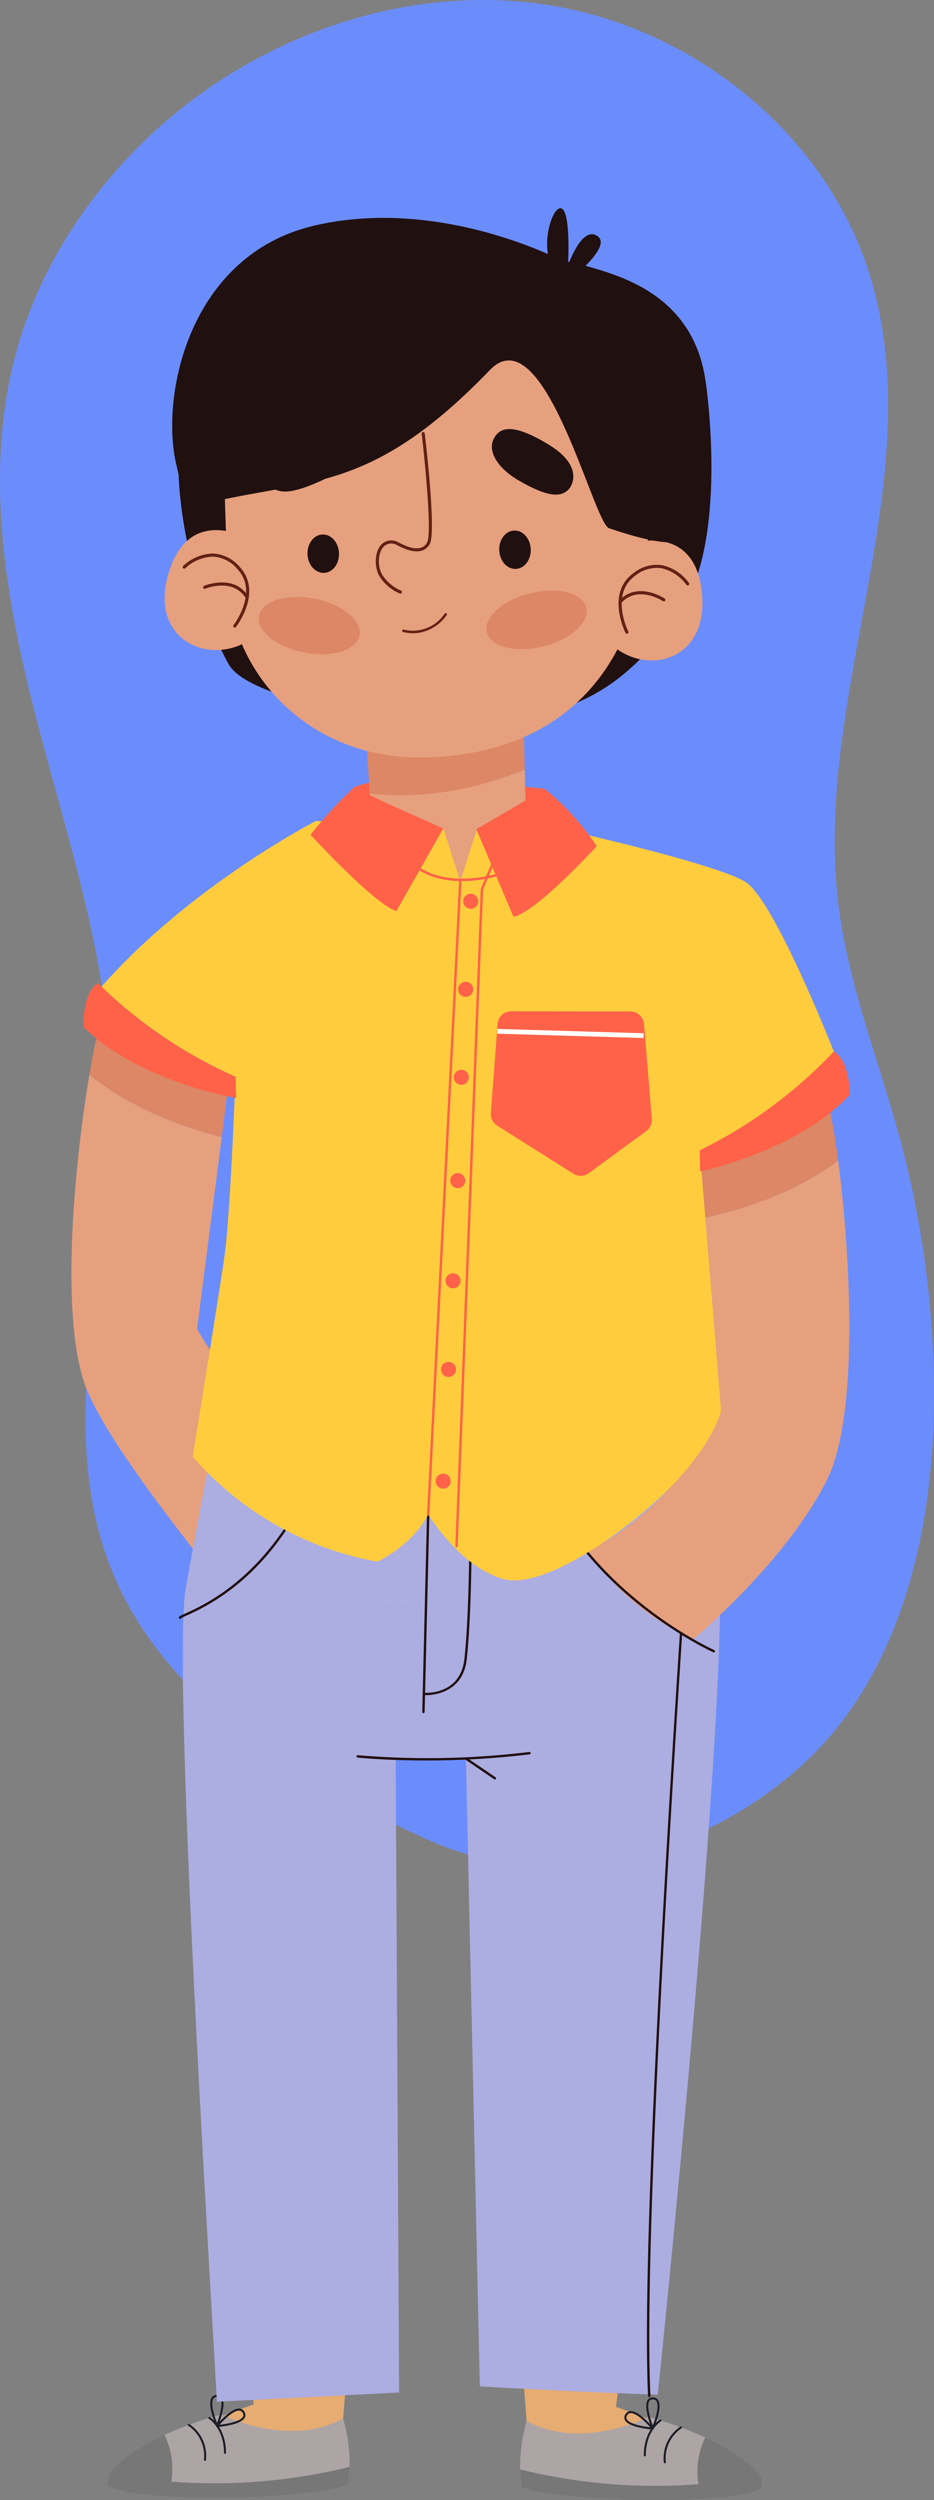 <svg xmlns="http://www.w3.org/2000/svg" width="196.18" height="524.612" viewBox="0 0 196.18 524.612">
  <rect x="0" y="0" width="196.18" height="524.612" fill="#808080" stroke="none"/>
  <g id="_26" data-name="26" transform="translate(-1215 -6323.242)">
    <g id="Grupo_174283" data-name="Grupo 174283" transform="translate(81.213 3893.367)">
      <path id="Trazado_114544" data-name="Trazado 114544" d="M148.172,430.52c-27.227-12.386-55.463-29.1-66.428-57.049-12.17-31.019.569-65.757.263-99.1-.243-26.414-8.756-51.923-15.454-77.465s-11.618-52.681-4.707-78.166C66.472,101.68,76.3,86.244,88.984,74c22.339-21.569,54.525-33.241,85.105-28.307s58.363,27.409,67.3,57.225c12.666,42.242-12.076,87.334-6.817,131.136,2.057,17.139,8.643,33.347,13.108,50.017a205.965,205.965,0,0,1,7,54.418c-.167,28.117-7.254,58.115-28.116,76.839C205.522,434.21,174.207,442.365,148.172,430.52Z" transform="translate(1075.283 2385.31)" fill="#6b8dfc"/>
    </g>
    <g id="Grupo_174544" data-name="Grupo 174544" transform="translate(1230 6366.938)">
      <g id="Grupo_174545" data-name="Grupo 174545">
        <path id="Trazado_180794" data-name="Trazado 180794" d="M273.978,1124.772,261.847,973.822l45.26-6.086s-9.5,115.154-14.521,152.244c0,0,29.075,10.087,29.029,15.533s-33.385,1.759-33.385,1.759-20.283,5.339-14.251-12.5" transform="translate(-178.212 -658.637)" fill="#e6ac71"/>
        <path id="Trazado_180795" data-name="Trazado 180795" d="M307.107,967.736l-45.26,6.086,7.293,90.746a154.049,154.049,0,0,0,29.787-4.172c4.181-44.18,8.18-92.66,8.18-92.66" transform="translate(-178.212 -658.637)" fill="#c78743"/>
        <path id="Trazado_180796" data-name="Trazado 180796" d="M413.273,1464.509c8.9,4.138,11.626,8.066,11.626,8.066s-.458,1.246-12.913,2.514a16.3,16.3,0,0,1,1.286-10.58" transform="translate(-280.154 -996.739)" fill="#777"/>
        <path id="Trazado_180797" data-name="Trazado 180797" d="M296.44,1451.847c11.6,6.362,25.546-.851,25.546-.851a77.833,77.833,0,0,1,11.955,4.316,16.3,16.3,0,0,0-1.286,10.58c-3.209.327-7.2.655-12.205.964-24.414,1.507-25.374-4.839-25.374-4.839a34.823,34.823,0,0,1,1.365-10.17" transform="translate(-200.821 -987.542)" fill="#ada5a5"/>
        <path id="Trazado_180798" data-name="Trazado 180798" d="M295.093,1485.5a36.125,36.125,0,0,0,.451,3.8s7.015,2.467,26.164,2.631c21.4.183,24.163-2.519,24.163-2.519a6.714,6.714,0,0,0-.286-2.553,118.517,118.517,0,0,1-50.492-1.361" transform="translate(-200.839 -1011.026)" fill="#777"/>
        <path id="Trazado_180799" data-name="Trazado 180799" d="M393.56,1457.911a7.792,7.792,0,0,0-3.393,7.33" transform="translate(-265.524 -992.249)" fill="none" stroke="#1c1d27" stroke-linecap="round" stroke-linejoin="round" stroke-width="0.427"/>
        <path id="Trazado_180800" data-name="Trazado 180800" d="M380.348,1453.351s-3.266,1.919-3.3,7.326" transform="translate(-256.619 -989.145)" fill="none" stroke="#1c1d27" stroke-linecap="round" stroke-linejoin="round" stroke-width="0.427"/>
        <path id="Trazado_180801" data-name="Trazado 180801" d="M379.823,1445.089s2.723-6.152.054-6.267S379.823,1445.089,379.823,1445.089Z" transform="translate(-257.725 -979.255)" fill="none" stroke="#1c1d27" stroke-linecap="round" stroke-linejoin="round" stroke-width="0.427"/>
        <path id="Trazado_180802" data-name="Trazado 180802" d="M370.025,1451.291s-4.283-5.187-5.581-2.852S370.025,1451.291,370.025,1451.291Z" transform="translate(-247.928 -985.391)" fill="none" stroke="#1c1d27" stroke-linecap="round" stroke-linejoin="round" stroke-width="0.427"/>
        <path id="Trazado_180803" data-name="Trazado 180803" d="M76.714,1123.108,88.845,972.158l-45.26-6.086s9.5,115.154,14.521,152.245c0,0-29.075,10.087-29.029,15.533s33.385,1.759,33.385,1.759,20.283,5.339,14.251-12.5" transform="translate(-19.79 -657.505)" fill="#e6ac71"/>
        <path id="Trazado_180804" data-name="Trazado 180804" d="M74.5,966.072l45.26,6.086-7.293,90.746a154.049,154.049,0,0,1-29.787-4.171c-4.181-44.18-8.18-92.66-8.18-92.66" transform="translate(-50.704 -657.505)" fill="#c78743"/>
        <path id="Trazado_180805" data-name="Trazado 180805" d="M36.5,1462.846c-8.9,4.138-11.626,8.066-11.626,8.066s.458,1.246,12.913,2.514a16.3,16.3,0,0,0-1.286-10.58" transform="translate(-16.927 -995.607)" fill="#777"/>
        <path id="Trazado_180806" data-name="Trazado 180806" d="M98.772,1450.184c-11.6,6.361-25.546-.851-25.546-.851a77.823,77.823,0,0,0-11.955,4.316,16.3,16.3,0,0,1,1.286,10.58c3.209.327,7.2.655,12.205.964,24.414,1.507,25.374-4.839,25.374-4.839a34.824,34.824,0,0,0-1.365-10.17" transform="translate(-41.701 -986.411)" fill="#ada5a5"/>
        <path id="Trazado_180807" data-name="Trazado 180807" d="M74.7,1483.837a36.125,36.125,0,0,1-.451,3.8s-7.015,2.467-26.164,2.631c-21.4.183-24.163-2.519-24.163-2.519a6.715,6.715,0,0,1,.286-2.553,118.522,118.522,0,0,0,50.492-1.361" transform="translate(-16.265 -1009.894)" fill="#777"/>
        <path id="Trazado_180808" data-name="Trazado 180808" d="M77.189,1456.248a7.792,7.792,0,0,1,3.393,7.33" transform="translate(-52.535 -991.117)" fill="none" stroke="#1c1d27" stroke-linecap="round" stroke-linejoin="round" stroke-width="0.427"/>
        <path id="Trazado_180809" data-name="Trazado 180809" d="M90.675,1451.688s3.266,1.919,3.3,7.325" transform="translate(-61.713 -988.013)" fill="none" stroke="#1c1d27" stroke-linecap="round" stroke-linejoin="round" stroke-width="0.427"/>
        <path id="Trazado_180810" data-name="Trazado 180810" d="M93.168,1443.426s-2.723-6.152-.054-6.267S93.168,1443.426,93.168,1443.426Z" transform="translate(-62.575 -978.124)" fill="none" stroke="#1c1d27" stroke-linecap="round" stroke-linejoin="round" stroke-width="0.427"/>
        <path id="Trazado_180811" data-name="Trazado 180811" d="M95.783,1449.628s4.283-5.187,5.581-2.852S95.783,1449.628,95.783,1449.628Z" transform="translate(-65.19 -984.259)" fill="none" stroke="#1c1d27" stroke-linecap="round" stroke-linejoin="round" stroke-width="0.427"/>
        <path id="Trazado_180812" data-name="Trazado 180812" d="M26.4,622.626S44.871,655,64.008,665.146c0,0-5.883,19.172-20.919,24.939,0,0-31.539-36.226-39.459-53.745-6.39-14.134-3.037-48.172.143-67.021,8.469,6.672,17.834,10.477,27.8,13.074Z" transform="translate(0 -387.476)" fill="#e6a07e"/>
        <path id="Trazado_180813" data-name="Trazado 180813" d="M40.862,550.383l-1.251,9.73c-9.964-2.6-19.33-6.4-27.8-13.074.762-4.515,1.513-8.167,2.119-10.456Z" transform="translate(-8.039 -365.196)" fill="#dc8765"/>
        <path id="Trazado_180814" data-name="Trazado 180814" d="M181.109,105.485s4.977,33.547-5.77,48.182-18.907,19.3-33.448,22.3-55.862-2.816-60.962-11.536-13.881-35.692-9.442-53.943,109.622-5,109.622-5" transform="translate(-47.827 -68.629)" fill="#211010"/>
        <path id="Trazado_180815" data-name="Trazado 180815" d="M186.043,376.7s5.419-2.641,21.567-1.3,18.447,1.686,18.447,1.686L212.49,396.968l-21.856-8.412Z" transform="translate(-126.62 -255.241)" fill="#ff6248"/>
        <path id="Trazado_180816" data-name="Trazado 180816" d="M226.657,335.158l-.336-15.83-33.2,5.69.972,15.1c11.331,1.286,22.221-.834,32.561-4.959" transform="translate(-131.439 -217.333)" fill="#dc8765"/>
        <path id="Trazado_180817" data-name="Trazado 180817" d="M228.729,368.89c-10.34,4.125-21.229,6.245-32.561,4.959l.145,2.244s-.131,24.435,17.091,25.419,15.445-26.932,15.445-26.932Z" transform="translate(-133.511 -251.065)" fill="#e6a07e"/>
        <path id="Trazado_180818" data-name="Trazado 180818" d="M99.616,66.788s.026,19.313,1.09,42.144c.862,18.483,16.489,35.874,39.123,36.271,21.274.372,42.9-9.21,48.106-39.27s-.623-54.19-27.928-59.522-54.19-2.909-60.39,20.377" transform="translate(-67.798 -29.976)" fill="#e6a07e"/>
        <path id="Trazado_180819" data-name="Trazado 180819" d="M196.654,90.322c.108-.166.18-.26.18-.26s-.065.1-.18.26" transform="translate(-133.842 -61.296)" fill="#ff6248"/>
        <path id="Trazado_180820" data-name="Trazado 180820" d="M347.752,237.155l4.136-17.587s15.632-6.538,17.232,9.742-15.507,17.919-21.368,7.845" transform="translate(-236.679 -148.554)" fill="#e6a07e"/>
        <path id="Trazado_180821" data-name="Trazado 180821" d="M292.864,157.406s3.419-4.3-4.469-9.1-10.52-3.539-11.637-.9c-1.019,2.41.9,5.858,5.369,8.442,5.366,3.1,8.887,4.029,10.737,1.562" transform="translate(-188.179 -98.727)" fill="#211010"/>
        <path id="Trazado_180822" data-name="Trazado 180822" d="M128.772,157.186s-2.969-4.625,5.362-8.609,10.822-2.462,11.668.278c.772,2.5-1.484,5.738-6.191,7.858-5.651,2.545-9.247,3.114-10.839.473" transform="translate(-87.292 -99.469)" fill="#211010"/>
        <path id="Trazado_180823" data-name="Trazado 180823" d="M281.338,215.914c.105,2.225,1.671,3.958,3.5,3.872s3.22-1.96,3.114-4.185-1.67-3.958-3.5-3.871-3.22,1.96-3.115,4.185" transform="translate(-191.474 -144.1)" fill="#211010"/>
        <path id="Trazado_180824" data-name="Trazado 180824" d="M155.239,218.509c.105,2.225,1.67,3.958,3.5,3.872s3.22-1.96,3.115-4.185-1.671-3.958-3.5-3.872-3.22,1.96-3.115,4.185" transform="translate(-105.651 -145.866)" fill="#211010"/>
        <path id="Trazado_180825" data-name="Trazado 180825" d="M361.581,248.664a.328.328,0,0,0,.276-.477c-.04-.077-3.9-7.758,1.4-11.666a7.254,7.254,0,0,1,5.578-1.6,9.038,9.038,0,0,1,5.23,3.475.327.327,0,0,0,.54-.37,9.541,9.541,0,0,0-5.656-3.75,7.883,7.883,0,0,0-6.081,1.722c-5.75,4.24-1.637,12.41-1.594,12.493a.327.327,0,0,0,.307.177" transform="translate(-244.885 -159.381)" fill="#632114"/>
        <path id="Trazado_180826" data-name="Trazado 180826" d="M369.322,253.716a.328.328,0,0,0,.168-.6c-.056-.038-5.734-3.784-9.612.487a.328.328,0,0,0,.484.441c3.5-3.854,8.71-.418,8.762-.384a.329.329,0,0,0,.2.055" transform="translate(-244.873 -171.212)" fill="#632114"/>
        <path id="Trazado_180827" data-name="Trazado 180827" d="M205.325,180.9a.327.327,0,0,0,.106-.631,8.848,8.848,0,0,1-3.972-3.385c-1-1.8-.845-4.57.319-5.823a2.308,2.308,0,0,1,2.871-.311c.037.017.1.049.176.089,4.136,2.147,5.9,1.01,6.656-.321,1.382-2.445-.8-21.126-1.051-23.248a.332.332,0,0,0-.364-.286.328.328,0,0,0-.286.364c.681,5.707,2.212,20.937,1.132,22.847-.889,1.572-2.835,1.6-5.785.063-.09-.047-.159-.083-.2-.1a2.947,2.947,0,0,0-3.626.459c-1.358,1.46-1.55,4.538-.412,6.586a9.352,9.352,0,0,0,4.3,3.676.326.326,0,0,0,.136.023" transform="translate(-136.216 -100.036)" fill="#632114"/>
        <path id="Trazado_180828" data-name="Trazado 180828" d="M220.981,270.13a9.025,9.025,0,0,0,5.9-3.74.263.263,0,0,0-.447-.279,8.006,8.006,0,0,1-8.582,3.329.263.263,0,1,0-.123.511,8.641,8.641,0,0,0,3.256.179" transform="translate(-148.045 -181.03)" fill="#632114"/>
        <path id="Trazado_180829" data-name="Trazado 180829" d="M81.616,232.277l-.738-18.052s-14.115-9.374-18.763,6.31,11.842,20.527,19.5,11.742" transform="translate(-41.723 -143.909)" fill="#e6a07e"/>
        <path id="Trazado_180830" data-name="Trazado 180830" d="M84.031,242.351a.331.331,0,0,1-.125-.06.328.328,0,0,1-.056-.46c.054-.069,5.3-6.881.829-11.721a7.255,7.255,0,0,0-5.175-2.629,9.039,9.039,0,0,0-5.793,2.424.327.327,0,0,1-.461-.465,9.542,9.542,0,0,1,6.264-2.614,7.883,7.883,0,0,1,5.646,2.84c4.845,5.251-.738,12.5-.8,12.569a.328.328,0,0,1-.335.116" transform="translate(-49.789 -154.376)" fill="#632114"/>
        <path id="Trazado_180831" data-name="Trazado 180831" d="M86.847,247.168a.327.327,0,0,1-.052-.62c.063-.027,6.345-2.632,9.347,2.295a.327.327,0,1,1-.559.341c-2.709-4.446-8.473-2.057-8.532-2.033a.323.323,0,0,1-.205.017" transform="translate(-58.937 -167.315)" fill="#632114"/>
        <path id="Trazado_180832" data-name="Trazado 180832" d="M273.005,259.935c.763,3.078,6.055,4.415,11.82,2.986s9.819-5.083,9.056-8.161-6.055-4.415-11.82-2.986-9.82,5.083-9.056,8.161" transform="translate(-185.744 -170.966)" fill="#dc8765"/>
        <path id="Trazado_180833" data-name="Trazado 180833" d="M144.359,263.46c-.608,3.113-5.826,4.713-11.655,3.574s-10.062-4.585-9.454-7.7,5.826-4.713,11.655-3.574,10.062,4.585,9.454,7.7" transform="translate(-83.844 -173.822)" fill="#dc8765"/>
        <path id="Trazado_180834" data-name="Trazado 180834" d="M96.275,3.607c21-4.841,41.327,2.655,48.922,6.007-.759-4.4,1.119-9.576,2.6-9.613,1.961-.049,1.765,8.6,1.659,11.239l.236.038c.786-1.985,3.193-7.279,5.891-5.452,1.838,1.245-.263,4.025-2.481,6.244,6.905,2.038,22.929,5.932,25.286,24.786,2.794,22.345-6.726,33.161-6.726,33.161s-2.857.843-13.651-2.887c-3.261-1.127-13.625-44.967-25-33.185-24.158,25.028-36.635,22.822-57.958,27.58-7.5,1.674-4.534,6.531-7.919-7.766S69.72,9.729,96.275,3.607" transform="translate(-45.108 0)" fill="#211010"/>
        <path id="Trazado_180835" data-name="Trazado 180835" d="M73.877,885.323c-3.13,17.257,6.511,167.222,6.517,170.781l38.295-1.931-.72-133.024s13.046.324,14.75,0l2.922,131.743s23.9,1.369,37.37,1.717c0,0,16.11-154.186,12.626-179.141-35.415,14.129-75.366,17.927-111.76,9.856" transform="translate(-49.855 -595.84)" fill="#acade1"/>
        <path id="Trazado_180836" data-name="Trazado 180836" d="M81.576,799.315s-3.2,16.689-6.368,34.18c36.394,8.07,76.345,4.273,111.76-9.857a188.128,188.128,0,0,0-3.989-21.482Z" transform="translate(-51.186 -544.011)" fill="#acade1"/>
        <path id="Trazado_180837" data-name="Trazado 180837" d="M378.936,1018.993a.25.25,0,0,1-.236-.237c-1.976-41.962,9.162-195.793,9.1-196.1a.249.249,0,0,1,.2-.292.244.244,0,0,1,.293.2c.058.3-11.072,154.167-9.094,196.167a.251.251,0,0,1-.238.262h-.026" transform="translate(-257.582 -559.695)" fill="#211010"/>
        <path id="Trazado_180838" data-name="Trazado 180838" d="M367.717,678.173s-8.412,19.968-27.914,29.39a51.155,51.155,0,0,0,22.12,18.542s19.466-16.167,28.035-33.378c6.913-13.885,4.834-48.025,2.36-66.98-8.712,6.351-18.213,9.8-28.268,12.027Z" transform="translate(-231.269 -425.881)" fill="#e6a07e"/>
        <path id="Trazado_180839" data-name="Trazado 180839" d="M412.94,605.571l.887,9.77c10.055-2.223,19.556-5.676,28.268-12.027-.592-4.54-1.207-8.218-1.726-10.528Z" transform="translate(-281.045 -403.449)" fill="#dc8765"/>
        <path id="Trazado_180840" data-name="Trazado 180840" d="M230.948,899.231a.25.25,0,0,1-.236-.256l1-41.463a.25.25,0,0,1,.256-.243.244.244,0,0,1,.244.256l-1,41.463a.25.25,0,0,1-.256.243h-.008" transform="translate(-157.022 -583.454)" fill="#211010"/>
        <path id="Trazado_180841" data-name="Trazado 180841" d="M232.282,915.415a.25.25,0,0,1,.028-.5c.3.017,7.335.322,8.163-7.094.852-7.646.986-20.857.988-20.99a.25.25,0,1,1,.5,0c0,.133-.136,13.37-.991,21.041-.88,7.891-8.61,7.542-8.687,7.537" transform="translate(-157.93 -603.406)" fill="#211010"/>
        <path id="Trazado_180842" data-name="Trazado 180842" d="M358.481,894.678a.236.236,0,0,1-.088-.021c-.179-.08-18.075-8.2-29.868-24.963a.25.25,0,1,1,.409-.287c11.71,16.65,29.485,24.715,29.663,24.795a.25.25,0,0,1-.116.477" transform="translate(-223.562 -591.642)" fill="#211010"/>
        <path id="Trazado_180843" data-name="Trazado 180843" d="M70.875,876.163a.25.25,0,0,1-.235-.263c.015-.259.271-.376,1.35-.862,3.726-1.682,15.066-6.8,23.606-22.473a.25.25,0,0,1,.439.238c-8.621,15.82-20.076,20.991-23.84,22.69a9.8,9.8,0,0,0-1.08.526.249.249,0,0,1-.241.145" transform="translate(-48.077 -580.163)" fill="#211010"/>
        <path id="Trazado_180844" data-name="Trazado 180844" d="M192.165,1015.666c-2.8-.16-4.408-.331-4.459-.336a.25.25,0,0,1-.221-.276.265.265,0,0,1,.276-.222,175.44,175.44,0,0,0,36.014-.679.25.25,0,1,1,.061.5,182.825,182.825,0,0,1-31.67,1.016" transform="translate(-127.6 -690.228)" fill="#211010"/>
        <path id="Trazado_180845" data-name="Trazado 180845" d="M264.971,1022.349a.255.255,0,0,1-.126-.042l-6.085-4.14a.25.25,0,1,1,.281-.414l6.085,4.14a.25.25,0,0,1-.155.456" transform="translate(-176.037 -692.65)" fill="#211010"/>
        <path id="Trazado_180846" data-name="Trazado 180846" d="M98.179,404.736l-3.342,10.556S91.62,405.2,91.26,404.13s-26.781-1.521-26.781-1.521-25.907,13.264-44.807,34.515c0,0-5.533,7.57,27.94,19.175,0,0-1.033,29.144-2.4,38.338s-6.576,41.347-6.576,41.347a67.141,67.141,0,0,0,38.779,22.022s7.357-3.373,10.681-9.926c0,0,6.541,10.91,15.663,13.538s28.492-11.859,36.581-20.668,9.265-14.642,9.265-14.642l-4.467-54.62s15.758-2.893,28.155-20.728c0,0-12.507-31.9-18.616-35.621s-36.066-10.488-36.066-10.488Z" transform="translate(-13.156 -274.014)" fill="#ffcc3e"/>
        <path id="Trazado_180847" data-name="Trazado 180847" d="M413.214,574.709l.061,4.437s20.252-4.111,31.474-16.113c0,0-.012-7.165-3.38-9.052a98.017,98.017,0,0,1-28.155,20.728" transform="translate(-281.232 -377.037)" fill="#ff6248"/>
        <path id="Trazado_180848" data-name="Trazado 180848" d="M39.863,528.74l.109,4.436s-20.4-3.333-32.068-14.9c0,0-.262-7.16,3.031-9.174A98.015,98.015,0,0,0,39.863,528.74" transform="translate(-5.376 -346.495)" fill="#ff6248"/>
        <path id="Trazado_180849" data-name="Trazado 180849" d="M185.1,388.933s-17.271-7.519-18.681-8.653a89.549,89.549,0,0,0-9.211,10.01s13.491,14.678,18.051,15.992Z" transform="translate(-106.992 -258.817)" fill="#ff6248"/>
        <path id="Trazado_180850" data-name="Trazado 180850" d="M266.267,389.947s12.86-7.484,14.39-8.45a54.23,54.23,0,0,1,10.9,12s-12.812,14.018-17.492,14.8Z" transform="translate(-181.22 -259.645)" fill="#ff6248"/>
        <path id="Trazado_180851" data-name="Trazado 180851" d="M240.584,441.77a.25.25,0,0,1,.263-.237h0a.25.25,0,0,1,.235.262l-6.741,132.787a.25.25,0,0,1-.262.237h0a.251.251,0,0,1-.235-.262" transform="translate(-159.153 -300.506)" fill="#ff6248"/>
        <path id="Trazado_180852" data-name="Trazado 180852" d="M280.088,527.575l25.041.039a2.867,2.867,0,0,1,2.853,2.632l1.644,19.907a2.868,2.868,0,0,1-1.164,2.55l-12.085,8.846a2.867,2.867,0,0,1-3.222.112l-16.01-10.09a2.867,2.867,0,0,1-1.33-2.641l1.41-18.7a2.867,2.867,0,0,1,2.864-2.652" transform="translate(-187.713 -359.066)" fill="#ff6248"/>
        <rect id="Rectángulo_45067" data-name="Rectángulo 45067" width="1" height="30.726" transform="translate(89.457 173.205) rotate(-88.298)" fill="#fff"/>
        <path id="Trazado_180853" data-name="Trazado 180853" d="M257.78,435.72a.252.252,0,0,1,.019-.087l2.2-5.248a.25.25,0,0,1,.461.193l-2.178,5.207-5.341,137.774a.25.25,0,0,1-.259.241h0a.25.25,0,0,1-.235-.259" transform="translate(-171.808 -292.814)" fill="#ff6248"/>
        <path id="Trazado_180854" data-name="Trazado 180854" d="M235.526,435.673c-5.274-.3-7.877-2.376-8.029-2.5a.25.25,0,0,1,.317-.386c.052.042,5.28,4.188,15.917,1.5a.25.25,0,0,1,.122.485,27.606,27.606,0,0,1-8.327.9" transform="translate(-154.771 -294.514)" fill="#ff6248"/>
        <path id="Trazado_180855" data-name="Trazado 180855" d="M260.783,452a1.578,1.578,0,1,1-1.485-1.665A1.578,1.578,0,0,1,260.783,452" transform="translate(-175.342 -306.491)" fill="#ff6248"/>
        <path id="Trazado_180856" data-name="Trazado 180856" d="M257.479,509.862a1.578,1.578,0,1,1-1.485-1.665,1.578,1.578,0,0,1,1.485,1.665" transform="translate(-173.093 -345.875)" fill="#ff6248"/>
        <path id="Trazado_180857" data-name="Trazado 180857" d="M254.146,568.714a1.578,1.578,0,1,1,.034-2.231,1.578,1.578,0,0,1-.034,2.231" transform="translate(-171.149 -385.22)" fill="#ff6248"/>
        <path id="Trazado_180858" data-name="Trazado 180858" d="M251.8,636.614a1.578,1.578,0,1,1,.034-2.231,1.577,1.577,0,0,1-.034,2.231" transform="translate(-169.555 -431.433)" fill="#ff6248"/>
        <path id="Trazado_180859" data-name="Trazado 180859" d="M245.71,760.623a1.578,1.578,0,1,1,.034-2.231,1.578,1.578,0,0,1-.034,2.231" transform="translate(-165.407 -515.833)" fill="#ff6248"/>
        <path id="Trazado_180860" data-name="Trazado 180860" d="M248.7,702.409a1.578,1.578,0,1,1,.034-2.231,1.578,1.578,0,0,1-.034,2.231" transform="translate(-167.446 -476.213)" fill="#ff6248"/>
        <path id="Trazado_180861" data-name="Trazado 180861" d="M242.191,834.031a1.578,1.578,0,1,1,.034-2.231,1.578,1.578,0,0,1-.034,2.231" transform="translate(-163.013 -565.794)" fill="#ff6248"/>
      </g>
    </g>
  </g>
</svg>
